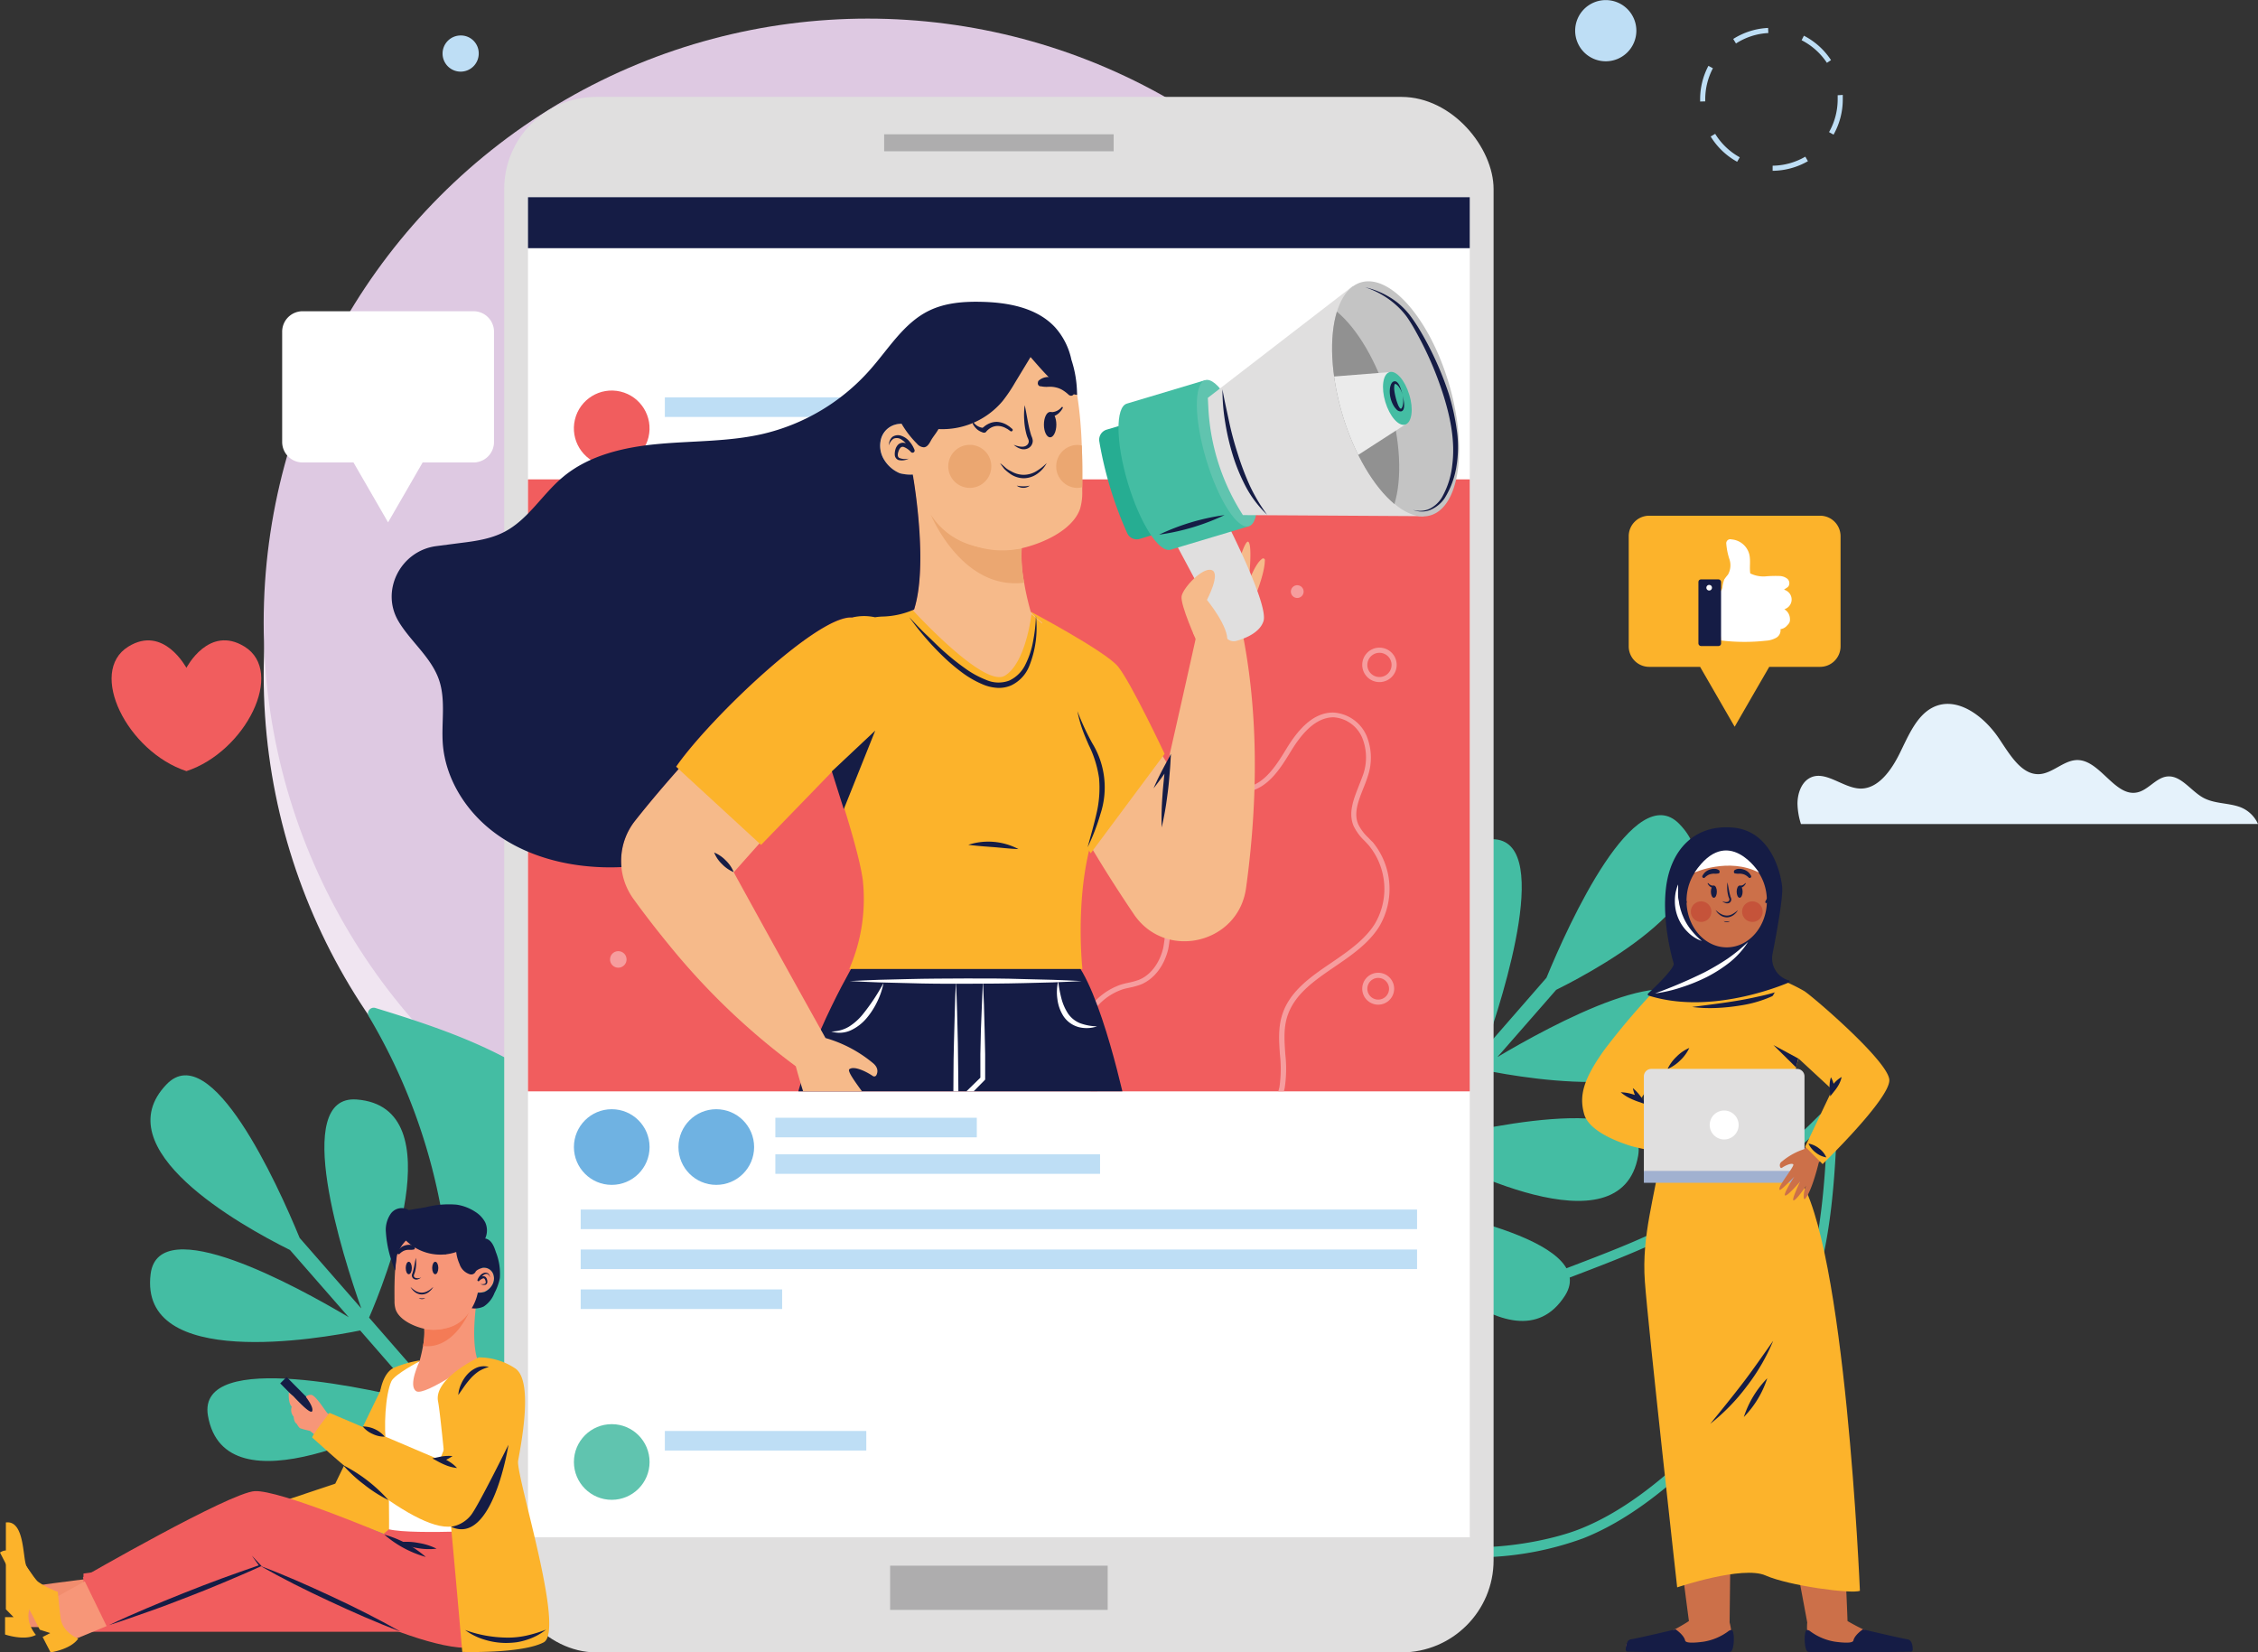 <svg id="Layer_1" data-name="Layer 1" xmlns="http://www.w3.org/2000/svg" xmlns:xlink="http://www.w3.org/1999/xlink" viewBox="0 0 499.59 365.59"><rect x="0" y="0" width="499.59" height="365.59" fill="#333333" stroke="none"/><defs><style>.cls-1{fill:none;}.cls-2{fill:#f0e5f1;}.cls-3{fill:#dec9e2;}.cls-4{fill:#44bda3;}.cls-5{fill:#bedef5;}.cls-6{fill:#fff;}.cls-7{fill:#f15d5e;}.cls-8{fill:#fcb32b;}.cls-9{fill:#151c45;}.cls-10{fill:#cc7049;}.cls-11{fill:#e0dfdf;}.cls-12{fill:#a1b1d0;}.cls-13{fill:#c5533a;}.cls-14{fill:#aeadae;}.cls-15{fill:#6fb2e2;}.cls-16{fill:#60c4af;}.cls-17{clip-path:url(#clip-path);}.cls-18{fill:#f69d9e;}.cls-19{fill:#f6ba8a;}.cls-20{fill:#f18665;}.cls-21{fill:#26ad92;}.cls-22{fill:#c4c4c4;}.cls-23{fill:#919191;}.cls-24{fill:#ebebeb;}.cls-25{fill:#eba771;}.cls-26{fill:#f18d6e;}.cls-27{fill:#f79678;}.cls-28{fill:#f47b56;}.cls-29{fill:#e5f2fb;}</style><clipPath id="clip-path" transform="translate(-0.41 -66.21)"><polygon class="cls-1" points="325.6 307.67 117.23 307.67 117.23 280.97 77.39 198.39 101.44 130.45 334.25 125.26 325.6 279.09 325.6 307.67"/></clipPath></defs><title>contact-us</title><circle class="cls-2" cx="191.98" cy="149.38" r="133.64"/><circle class="cls-3" cx="191.98" cy="137.76" r="133.64"/><path class="cls-4" d="M274.73,293c10.1-9.89,23.74,22.44,28.46,34.79l9.45-10.85c-6.61-7.89-30.48-38.39-10.9-46.12,13.48-5.32,13.18,31.67,12.71,44l12.76-14.65c-3.3-7.61-19.07-46.57,2.73-48.26,14.6-1.14,3,34.93-.95,46.22l13.58-15.59c5-12.18,19.59-44.2,29.43-34,13.85,14.32-16.15,31.13-27.28,36.67l-13,14.87c11.42-6.79,42-23.59,43.83-9.6,2.74,21.44-37.63,14.34-46.41,12.56L315.35,318.9c9.61-2.48,50.11-12.07,47.51,3-3.76,21.73-41.69,1.86-48.49-1.9l-9.85,11.31c.06.16.11.31.15.43,10.85,1.64,50.06,8.5,42,21.12-11.55,18.05-37.62-12.63-43.49-20l-21.82,25-2.53-2.2,22.14-25.4C289.93,324.47,260.51,306.88,274.73,293Z" transform="translate(-0.41 -66.21)"/><path class="cls-4" d="M327,410.77c-11.11,0-21.95-3-26-12.2-8.82-20.15,14.84-37.88,30.21-45.17,5.81-2.77,11.9-5.1,17.79-7.36,5.37-2.06,10.93-4.18,16.23-6.62h0A127,127,0,0,0,402.88,313a2.34,2.34,0,0,1,4,1.76c-.64,15.47-1.72,30.49-7.84,44.22-4.65,10.4-12.32,20.3-24.15,31.16-6.09,5.6-14.35,12.52-24.17,16.41A69.19,69.19,0,0,1,327,410.77Zm39.17-69.39c-5.36,2.46-10.95,4.61-16.36,6.68-5.85,2.24-11.9,4.56-17.64,7.28-14.66,7-37.31,23.73-29.15,42.36,6.75,15.41,35.92,11.17,46.94,6.8,9.5-3.76,17.55-10.52,23.51-16,11.61-10.65,19.12-20.33,23.64-30.45,6-13.38,7-28.18,7.66-43.43a.19.19,0,0,0-.12-.19.14.14,0,0,0-.19,0,129.36,129.36,0,0,1-38.29,26.9Z" transform="translate(-0.41 -66.21)"/><path class="cls-4" d="M134.56,350.51c-10.11-9.89-23.75,22.44-28.47,34.79l-9.45-10.85c6.61-7.89,30.48-38.39,10.9-46.12C94.06,323,94.37,360,94.84,372.38L82.07,357.73c3.3-7.61,19.07-46.57-2.73-48.26-14.6-1.13-3,34.93,1,46.22L66.71,340.1c-5-12.17-19.59-44.2-29.43-34-13.85,14.32,16.16,31.13,27.29,36.67l13,14.87c-11.42-6.79-42-23.59-43.83-9.6C31,369.45,71.32,362.36,80.1,360.57l13.83,15.87c-9.61-2.48-50.11-12.06-47.51,3,3.76,21.73,41.69,1.86,48.5-1.89l9.84,11.3c-.05.16-.11.31-.15.43-10.85,1.64-50,8.5-42,21.12,11.56,18.05,37.62-12.63,43.5-20l21.82,25,2.52-2.2-22.14-25.4C119.35,382,148.78,364.42,134.56,350.51Z" transform="translate(-0.41 -66.21)"/><path class="cls-4" d="M98.16,334.56A129.15,129.15,0,0,0,82,291.07a1.27,1.27,0,0,1,1.46-1.85c14.33,4.39,28.79,9.27,40.44,18.61,10.21,8.18,17.63,19.34,23.75,30.91,4.52,8.54,8.46,17.57,9.63,27.16,1.63,13.4-2.51,42.23-19.37,44.89C116.75,414.13,106.09,387,103.06,371,100.78,358.94,100.29,346.63,98.16,334.56Z" transform="translate(-0.41 -66.21)"/><path class="cls-5" d="M392.61,104v-1.13a14.68,14.68,0,0,0,7.23-2l.58,1A16,16,0,0,1,392.61,104Zm-7.85-2a15.8,15.8,0,0,1-5.86-5.59l1-.59a14.72,14.72,0,0,0,5.44,5.19Zm21.33-6-1-.56A14.66,14.66,0,0,0,407,88.21q0-.46,0-.93l1.13-.07c0,.33,0,.66,0,1A15.85,15.85,0,0,1,406.09,96Zm-29.52-7.33v-.5a15.82,15.82,0,0,1,1.83-7.39l1,.53a14.73,14.73,0,0,0-1.7,6.86c0,.16,0,.31,0,.47Zm28.05-8.56a14.79,14.79,0,0,0-5.6-5l.51-1a15.83,15.83,0,0,1,6,5.4ZM384.5,75.83l-.61-1a15.79,15.79,0,0,1,7.72-2.44l.05,1.13A14.58,14.58,0,0,0,384.5,75.83Z" transform="translate(-0.41 -66.21)"/><path class="cls-5" d="M362.46,73a6.77,6.77,0,1,1-6.77-6.77A6.77,6.77,0,0,1,362.46,73Z" transform="translate(-0.41 -66.21)"/><path class="cls-5" d="M106.33,78.06a4,4,0,1,1-4-4A3.94,3.94,0,0,1,106.33,78.06Z" transform="translate(-0.41 -66.21)"/><path class="cls-6" d="M105.18,135.07H67.37a4.52,4.52,0,0,0-4.53,4.53V164a4.53,4.53,0,0,0,4.53,4.53H78.62l3.56,6.16,4.09,7.09,4.1-7.09,3.55-6.16h11.26a4.53,4.53,0,0,0,4.53-4.53V139.6A4.53,4.53,0,0,0,105.18,135.07Z" transform="translate(-0.41 -66.21)"/><path class="cls-7" d="M54.51,209.27c-7.9-4.87-12.82,4.64-12.85,4.69s-5-9.56-12.86-4.69c-9.07,5.6-.2,23.26,12.86,27.55h0C54.72,232.53,63.59,214.87,54.51,209.27Z" transform="translate(-0.41 -66.21)"/><path class="cls-8" d="M403.11,180.31H365.3a4.53,4.53,0,0,0-4.53,4.53v24.38a4.53,4.53,0,0,0,4.53,4.53h11.26l3.55,6.15,4.1,7.1,4.09-7.1,3.56-6.15h11.25a4.53,4.53,0,0,0,4.53-4.53V184.84A4.53,4.53,0,0,0,403.11,180.31Z" transform="translate(-0.41 -66.21)"/><path class="cls-6" d="M381.19,207.91a43,43,0,0,0,9.88.06,5.39,5.39,0,0,0,2.28-.63,1.9,1.9,0,0,0,1-1.93,2.34,2.34,0,0,0,1.51-.87,2.22,2.22,0,0,0,.45-.57,1.57,1.57,0,0,0,.13-.83A2.53,2.53,0,0,0,395.2,201a2.24,2.24,0,0,0,1.09-3.59,2.55,2.55,0,0,0-1.15-.74c.33-.29.78-.44,1-.79a1.29,1.29,0,0,0-.28-1.62,2.84,2.84,0,0,0-1.67-.61,25.72,25.72,0,0,0-3.28.09,6.63,6.63,0,0,1-3.25-.67c-.21-1.44.14-2.95-.25-4.36a4.42,4.42,0,0,0-3.91-3.16.89.89,0,0,0-1.14,1,14.46,14.46,0,0,0,.7,3.41,4.21,4.21,0,0,1-.33,3.38,11.94,11.94,0,0,0-.83,1.08,8,8,0,0,0-.41,1.83c-.15.61-.63,1.25-1.26,1.19Z" transform="translate(-0.41 -66.21)"/><rect class="cls-9" x="375.78" y="128.19" width="5.01" height="14.74" rx="0.55"/><path class="cls-6" d="M379.19,196.23a.62.62,0,1,1-.62-.61A.61.61,0,0,1,379.19,196.23Z" transform="translate(-0.41 -66.21)"/><path class="cls-10" d="M383.26,410.74h-11c.86,6.77,1.54,11.93,1.83,14.12,0,0-7.68,5.21-12.89,4.53a.83.83,0,0,0-.76.3,1.13,1.13,0,0,0,.1,1.47.78.78,0,0,0,.62.29h20.73a1.58,1.58,0,0,0,1.55-1.34,13,13,0,0,0-.35-4.94Z" transform="translate(-0.41 -66.21)"/><path class="cls-9" d="M371.14,426.7s1.83,1.2,2.11,2.47c.14.64,2.13.52,4.07.26a12.54,12.54,0,0,0,5.43-2.27,1.24,1.24,0,0,1,.8-.32c.7.14.63,4.44-.21,4.8s-19.8.05-22.81,0a.43.43,0,0,1-.42-.42c0-.73.12-2.18,1.22-2.33C362.81,428.67,371.14,426.7,371.14,426.7Z" transform="translate(-0.41 -66.21)"/><path class="cls-10" d="M408.57,410.74h-11l2.7,14.43a13.05,13.05,0,0,0,.52,4.94,1.94,1.94,0,0,0,1.78,1.34h17.22c0-.74,0-1.47,0-2.21-4.87-.91-10.61-4.38-10.61-4.38C409.11,422.67,408.89,417.51,408.57,410.74Z" transform="translate(-0.41 -66.21)"/><path class="cls-9" d="M412.59,426.7s-1.83,1.2-2.11,2.47c-.15.64-2.13.52-4.07.26a12.49,12.49,0,0,1-5.43-2.27,1.24,1.24,0,0,0-.8-.32c-.7.14-.63,4.44.21,4.8s19.8.05,22.8,0a.42.42,0,0,0,.42-.42c0-.73-.11-2.18-1.22-2.33C420.91,428.67,412.59,426.7,412.59,426.7Z" transform="translate(-0.41 -66.21)"/><path class="cls-8" d="M370.17,281.82s-6.39,5.83-5.83,10.54,4.89,19,3.58,28.77-4.33,18.24-3.58,28.58,7.15,67.7,7.15,67.7,14.48-4.89,19.56-2.63,19,4.14,20.87,3.39c0,0-3.2-77.3-13.73-91.78,0,0-1.88-20.78,0-25.43s-.43-17.49-5.08-19S370.17,281.82,370.17,281.82Z" transform="translate(-0.41 -66.21)"/><path class="cls-9" d="M374.8,289c3.56-.46,7.06-.88,10.53-1.48,1.74-.3,3.45-.67,5.17-1.06s3.4-.92,5.11-1.48a26.7,26.7,0,0,1-10.08,3.68,43.87,43.87,0,0,1-5.36.56A31.1,31.1,0,0,1,374.8,289Z" transform="translate(-0.41 -66.21)"/><path class="cls-9" d="M378.82,381.22c2.44-3,4.88-6,7.18-9s4.48-6.19,6.73-9.35a44,44,0,0,1-5.8,10A44.69,44.69,0,0,1,378.82,381.22Z" transform="translate(-0.41 -66.21)"/><path class="cls-9" d="M386.24,379.72a22,22,0,0,1,5.18-8.57,21.88,21.88,0,0,1-5.18,8.57Z" transform="translate(-0.41 -66.21)"/><path class="cls-10" d="M386.53,322.27c.07-.89-5.86-2.47-5.63-3.07s1.71-.74,2.49-.72a.25.25,0,0,0,.27-.28c0-.33-.22-.81-1-.89a14.38,14.38,0,0,0-5.63.44h0l-6.8-3.74c-.69,2.33-1.32,4.69-2.2,6.9a63.75,63.75,0,0,0,7.93,1.06v0h0c1.45,1.35,5,4.49,6.92,5.09a.19.19,0,0,0,.24-.24c-.12-.34-.55-1-2-2,0,0,3.45,1.45,4.08,1.19s-3.5-2.72-3.5-2.72,4.05,1.22,4.48.78-3.92-2.39-3.92-2.39S386.5,322.62,386.53,322.27Z" transform="translate(-0.41 -66.21)"/><path class="cls-8" d="M368.1,283.7a156.43,156.43,0,0,0-12.78,14.86c-4.61,6.49-5.55,10.06-4.42,14.11s8.18,6.39,10.25,7.05,12.22,2.54,12.22,2.54l1.69-6-11.75-6.77,12-17.3Z" transform="translate(-0.41 -66.21)"/><path class="cls-9" d="M359,307.87a9.52,9.52,0,0,1,2.29.34,16,16,0,0,1,2.14.76l-.68.81a9.81,9.81,0,0,1-1.07-2.83,10.25,10.25,0,0,1,2,2.25l.94,1.37L363,310a16,16,0,0,1-2.1-.87A9.51,9.51,0,0,1,359,307.87Z" transform="translate(-0.41 -66.21)"/><path class="cls-9" d="M369.37,302.72a8.93,8.93,0,0,1,2-2.74,8.64,8.64,0,0,1,2.8-1.91,9.07,9.07,0,0,1-2,2.74A9,9,0,0,1,369.37,302.72Z" transform="translate(-0.41 -66.21)"/><path class="cls-11" d="M365.36,236.49H397.6a1.65,1.65,0,0,1,1.65,1.65v21.29a0,0,0,0,1,0,0H363.71a0,0,0,0,1,0,0V238.14A1.65,1.65,0,0,1,365.36,236.49Z"/><rect class="cls-12" x="363.71" y="259.06" width="35.54" height="2.63"/><path class="cls-6" d="M385.09,315.11a3.2,3.2,0,1,1-3.2-3.2A3.2,3.2,0,0,1,385.09,315.11Z" transform="translate(-0.41 -66.21)"/><path class="cls-10" d="M401.71,320.82l-.59-.74-.42.1c-.23-.15-.46-.28-.68-.43l-.37.69h0a14.56,14.56,0,0,0-4.95,2.72,1,1,0,0,0-.39,1.32.25.25,0,0,0,.38.09c.64-.45,2-1.1,2.47-.77s-3.56,4.95-3,5.66c.22.28,3.22-2.9,3.22-2.9s-2.58,4-2,4.15,3.33-3.11,3.33-3.11-2.1,4.32-1.43,4.19,2.75-3.23,2.75-3.23a5.33,5.33,0,0,0-.52,2.77.18.18,0,0,0,.33.08c1.3-1.58,2.52-6.13,3-8.05h0c.45-.34.88-.71,1.33-1.07C403.35,321.83,402.53,321.33,401.71,320.82Z" transform="translate(-0.41 -66.21)"/><path class="cls-8" d="M394.62,283.05a40.76,40.76,0,0,1,5,2.44c1.79,1.13,18.62,15.52,18.81,19.65s-14.76,18.62-14.76,18.62l-3.86-3.85,6-12.6-16.36-15.14Z" transform="translate(-0.41 -66.21)"/><path class="cls-9" d="M407.88,304.49a6.56,6.56,0,0,1-.63,1.69,9.43,9.43,0,0,1-1,1.46l-.9,1.13-.12-1.41a8.07,8.07,0,0,1,0-1.39,5.59,5.59,0,0,1,.28-1.41,5.46,5.46,0,0,1,.56,1.33,7.17,7.17,0,0,1,.29,1.36l-1-.28a10.15,10.15,0,0,1,1.09-1.36A6.33,6.33,0,0,1,407.88,304.49Z" transform="translate(-0.41 -66.21)"/><path class="cls-9" d="M400.54,319.22a5.26,5.26,0,0,1,2.33,1.06,5,5,0,0,1,1.62,2,5.15,5.15,0,0,1-2.33-1.06A5.23,5.23,0,0,1,400.54,319.22Z" transform="translate(-0.41 -66.21)"/><polygon class="cls-9" points="397.88 234.19 392.38 231.22 397.38 236.16 397.88 234.19"/><path class="cls-10" d="M394.2,264.51a2.14,2.14,0,0,0-2.4-1.51c.47-13.6-10.87-11.77-10.87-11.77-7.12.62-7.93,8.18-7.88,12a2.47,2.47,0,0,0-.57-.27,2.13,2.13,0,0,0-2.4,1.51,2.81,2.81,0,0,0,.37,2.35,3.53,3.53,0,0,0,1.61,1.35,4.26,4.26,0,0,0,1.24.14c1.1,8.9,9.16,8,9.16,8,7,.35,8.8-4.53,9.2-8.05a4.13,4.13,0,0,0,.56-.11,3.53,3.53,0,0,0,1.61-1.35A2.81,2.81,0,0,0,394.2,264.51Z" transform="translate(-0.41 -66.21)"/><circle class="cls-13" cx="387.72" cy="201.7" r="2.28"/><circle class="cls-13" cx="376.38" cy="201.7" r="2.28"/><ellipse class="cls-9" cx="384.9" cy="197.28" rx="0.66" ry="1.35"/><path class="cls-9" d="M386.65,261.71a2.07,2.07,0,0,1-.44.58,1.67,1.67,0,0,1-.69.35h0a.25.25,0,0,1-.11-.48h.06a1.43,1.43,0,0,0,1.06-.54h0a.07.07,0,0,1,.11,0A.07.07,0,0,1,386.65,261.71Z" transform="translate(-0.41 -66.21)"/><ellipse class="cls-9" cx="379.2" cy="197.28" rx="0.66" ry="1.35"/><path class="cls-9" d="M378.4,261.63a1.43,1.43,0,0,0,1.06.54.24.24,0,0,1,0,.48h-.08a1.67,1.67,0,0,1-.69-.35,2.07,2.07,0,0,1-.44-.58.07.07,0,0,1,0-.1.08.08,0,0,1,.1,0Z" transform="translate(-0.41 -66.21)"/><path class="cls-9" d="M384.93,267.56a3.26,3.26,0,0,1-1,1.13,2.57,2.57,0,0,1-1.47.49,2.61,2.61,0,0,1-1.47-.51,5.51,5.51,0,0,1-.57-.5c-.15-.2-.3-.4-.44-.61.2.15.39.31.57.46s.4.28.61.39a2.78,2.78,0,0,0,1.3.37,2.55,2.55,0,0,0,1.3-.36A5.53,5.53,0,0,0,384.93,267.56Z" transform="translate(-0.41 -66.21)"/><path class="cls-9" d="M383.15,270a1,1,0,0,1-.69.23,1.06,1.06,0,0,1-.69-.23,3.32,3.32,0,0,0,.69.08A2.76,2.76,0,0,0,383.15,270Z" transform="translate(-0.41 -66.21)"/><path class="cls-9" d="M380.82,258.81a1.55,1.55,0,0,0-1-.37,3.09,3.09,0,0,0-1.09.15,2.79,2.79,0,0,0-1,.55,2.92,2.92,0,0,0-.65.84.31.31,0,0,0,.12.42.31.31,0,0,0,.37,0l0,0a3.45,3.45,0,0,1,.65-.52,2.17,2.17,0,0,1,.71-.29,2.91,2.91,0,0,1,.78-.08,3,3,0,0,0,.83-.05l.09,0a.33.33,0,0,0,.24-.4A.59.59,0,0,0,380.82,258.81Z" transform="translate(-0.41 -66.21)"/><path class="cls-9" d="M384.1,258.81a1.55,1.55,0,0,1,1-.37,3.09,3.09,0,0,1,1.09.15,2.79,2.79,0,0,1,1,.55,2.92,2.92,0,0,1,.65.84.31.31,0,0,1-.12.42.31.31,0,0,1-.37,0l0,0a3.45,3.45,0,0,0-.65-.52,2.17,2.17,0,0,0-.71-.29,2.91,2.91,0,0,0-.78-.08,3,3,0,0,1-.83-.05l-.09,0a.33.33,0,0,1-.24-.4A.59.59,0,0,1,384.1,258.81Z" transform="translate(-0.41 -66.21)"/><path class="cls-9" d="M382.61,261.43c.12.51.2,1,.3,1.51s.19,1,.33,1.47c0,.11.07.23.11.34a1.23,1.23,0,0,1,.11.44.88.88,0,0,1-.47.8,1.08,1.08,0,0,1-.86,0,2.22,2.22,0,0,1-.68-.4c.48.17,1,.31,1.36.06a.5.5,0,0,0,.23-.48.79.79,0,0,0-.09-.3,2.46,2.46,0,0,1-.14-.38,7.48,7.48,0,0,1-.25-1.55A8,8,0,0,1,382.61,261.43Z" transform="translate(-0.41 -66.21)"/><path class="cls-9" d="M370.91,265.24a1.09,1.09,0,0,1,.35-.89,1,1,0,0,1,1-.1,1.78,1.78,0,0,1,.82.6,3.11,3.11,0,0,1,.51.86.22.22,0,0,1-.12.29.25.25,0,0,1-.25-.05v0a2,2,0,0,0-.75-.53.35.35,0,0,0-.32,0,.81.81,0,0,0-.23.34c-.11.3-.18.65.07.78a1.66,1.66,0,0,0,1,.07,1.64,1.64,0,0,1-1.1.15.61.61,0,0,1-.38-.52,1.7,1.7,0,0,1,.06-.6,1.17,1.17,0,0,1,.32-.55.79.79,0,0,1,.69-.14,2.27,2.27,0,0,1,1,.66l-.38.23a2.4,2.4,0,0,0-1-1.29.82.82,0,0,0-.76-.05A1.07,1.07,0,0,0,370.91,265.24Z" transform="translate(-0.41 -66.21)"/><path class="cls-9" d="M393.67,265.24a1.12,1.12,0,0,0-.35-.89,1,1,0,0,0-1-.1,1.88,1.88,0,0,0-.82.6,3.11,3.11,0,0,0-.51.86.23.23,0,0,0,.13.29.23.23,0,0,0,.24-.05v0a2,2,0,0,1,.76-.53.35.35,0,0,1,.32,0,.8.8,0,0,1,.22.34c.12.3.19.65-.07.78a1.64,1.64,0,0,1-1,.07,1.6,1.6,0,0,0,1.09.15.62.62,0,0,0,.39-.52,1.7,1.7,0,0,0-.06-.6,1.26,1.26,0,0,0-.32-.55A.79.79,0,0,0,392,265a2.16,2.16,0,0,0-1,.66l.38.23a2.34,2.34,0,0,1,1-1.29.85.85,0,0,1,.77-.05A1.1,1.1,0,0,1,393.67,265.24Z" transform="translate(-0.41 -66.21)"/><path class="cls-9" d="M396.16,283.08l-.12,0a5.08,5.08,0,0,1-3.43-5.91c.88-4.5,2.37-12.6,2.1-14.87-.37-3.2-2.53-12.32-11-13s-13.63,5-14.67,13.16,1.7,17,1.7,17c-.08,1.29-4.4,5.37-5.67,6.55a.28.28,0,0,0,.11.47c12.8,4.05,27.39-1.38,31-2.89A.27.27,0,0,0,396.16,283.08Zm-13.71-7.27c-4.91,0-8.89-4.61-8.89-10.3s4-10.3,8.89-10.3,8.89,4.61,8.89,10.3S387.36,275.81,382.45,275.81Z" transform="translate(-0.41 -66.21)"/><path class="cls-6" d="M366.6,286a108.22,108.22,0,0,0,10.92-4.66,54.93,54.93,0,0,0,5.09-3,36.79,36.79,0,0,0,4.58-3.75,18.92,18.92,0,0,1-4,4.48,31.41,31.41,0,0,1-5.1,3.28,39.24,39.24,0,0,1-5.59,2.28A30.92,30.92,0,0,1,366.6,286Z" transform="translate(-0.41 -66.21)"/><path class="cls-6" d="M376.94,274.4a8.07,8.07,0,0,1-3.13-2,9.31,9.31,0,0,1-2.12-3.15,9.49,9.49,0,0,1-.71-3.71,9.71,9.71,0,0,1,.17-1.87,13.51,13.51,0,0,1,.53-1.78c.05.62,0,1.22,0,1.82s0,1.19.16,1.77l.13.86.21.84c.06.28.16.55.25.83a6,6,0,0,0,.3.8,12.41,12.41,0,0,0,1.72,3A17.08,17.08,0,0,0,376.94,274.4Z" transform="translate(-0.41 -66.21)"/><path class="cls-6" d="M375.34,259.26s7.48-3.44,14.25,0C389.59,259.26,382.68,248.26,375.34,259.26Z" transform="translate(-0.41 -66.21)"/><rect class="cls-11" x="111.56" y="21.44" width="218.9" height="344.15" rx="20.39"/><rect class="cls-14" x="195.62" y="29.71" width="50.78" height="3.76"/><rect class="cls-14" x="196.94" y="346.4" width="48.14" height="9.78"/><rect class="cls-6" x="116.82" y="43.63" width="208.37" height="296.49"/><rect class="cls-9" x="116.82" y="43.63" width="208.37" height="11.28"/><circle class="cls-15" cx="135.35" cy="253.78" r="8.37"/><circle class="cls-16" cx="135.35" cy="323.46" r="8.37"/><circle class="cls-15" cx="158.48" cy="253.78" r="8.37"/><rect class="cls-5" x="171.55" y="247.3" width="44.57" height="4.33"/><rect class="cls-5" x="128.48" y="267.61" width="185.05" height="4.33"/><rect class="cls-5" x="128.48" y="276.45" width="185.05" height="4.33"/><rect class="cls-5" x="128.48" y="285.28" width="44.57" height="4.33"/><rect class="cls-5" x="147.1" y="316.6" width="44.57" height="4.33"/><circle class="cls-7" cx="135.76" cy="160.99" r="8.37" transform="translate(-52.61 189.76) rotate(-76.67)"/><rect class="cls-5" x="147.1" y="87.92" width="44.57" height="4.33"/><rect class="cls-5" x="171.55" y="255.38" width="71.84" height="4.33"/><rect class="cls-7" x="116.82" y="106.06" width="208.37" height="135.4"/><g class="cls-17"><path class="cls-18" d="M267.82,319.78c-6.7,0-13.46-3.11-18.78-5.55-7-3.19-11.44-11.86-10-19.32A14.17,14.17,0,0,1,248.58,284c.5-.15,1-.26,1.52-.37a15.45,15.45,0,0,0,2.25-.62c2.59-1,4.62-3.67,5.43-7.08a31.27,31.27,0,0,0,.31-9.12l0-.5c-.32-5.22-.48-10.74,1.42-15.81,1.76-4.67,6.11-9.58,11.86-10a20.08,20.08,0,0,1,2.05,0,14.42,14.42,0,0,0,2.73-.12c4.14-.73,6.77-5.05,8.89-8.52s5.53-8.08,10.4-8a8.55,8.55,0,0,1,7.33,5.15,12.75,12.75,0,0,1,.25,9c-.28.9-.64,1.81-1,2.69-1.1,2.8-2.14,5.43-1.09,7.89a10.17,10.17,0,0,0,2.19,2.92c.33.35.65.69,1,1a16.31,16.31,0,0,1,1.41,18.76c-2.36,3.74-6.17,6.34-9.85,8.85-4.65,3.18-9,6.17-10.52,11.19-.77,2.61-.57,5.31-.37,8.17a28.25,28.25,0,0,1-.14,7.46,16.1,16.1,0,0,1-9.74,11.45A18.31,18.31,0,0,1,267.82,319.78Zm4.63-78.18c-.35,0-.69,0-1,0-5.25.39-9.25,5-10.88,9.29-1.82,4.86-1.67,10.24-1.35,15.34l0,.5a32.23,32.23,0,0,1-.33,9.45c-.9,3.77-3.18,6.71-6.12,7.87a16.45,16.45,0,0,1-2.42.67c-.48.11-1,.21-1.45.35h0a13,13,0,0,0-8.72,10c-1.34,6.86,2.93,15.14,9.34,18.08,7,3.21,16.61,7.62,24.9,4.19a15,15,0,0,0,9.07-10.62,27.65,27.65,0,0,0,.11-7.16c-.2-2.83-.41-5.77.42-8.57,1.59-5.4,6.36-8.65,11-11.8,3.59-2.45,7.3-5,9.54-8.52a15.17,15.17,0,0,0-1.31-17.43c-.3-.34-.61-.67-.93-1a11.51,11.51,0,0,1-2.41-3.26c-1.23-2.88-.05-5.86,1.08-8.74.34-.86.69-1.76,1-2.61a11.59,11.59,0,0,0-.2-8.22,7.43,7.43,0,0,0-6.32-4.5c-4.29,0-7.44,4.23-9.42,7.47-2.23,3.66-5,8.22-9.65,9a16.33,16.33,0,0,1-2.95.14Z" transform="translate(-0.41 -66.21)"/><path class="cls-18" d="M305.62,217.12a3.81,3.81,0,1,1,3.81-3.8A3.81,3.81,0,0,1,305.62,217.12Zm0-6.48a2.68,2.68,0,1,0,2.68,2.68A2.68,2.68,0,0,0,305.62,210.64Z" transform="translate(-0.41 -66.21)"/><path class="cls-18" d="M288.84,197.1a1.41,1.41,0,1,1-1.41-1.41A1.41,1.41,0,0,1,288.84,197.1Z" transform="translate(-0.41 -66.21)"/><circle class="cls-18" cx="136.8" cy="212.27" r="1.83"/><path class="cls-18" d="M305.34,288.49a3.53,3.53,0,1,1,3.53-3.52A3.53,3.53,0,0,1,305.34,288.49Zm0-5.92a2.4,2.4,0,1,0,2.4,2.4A2.4,2.4,0,0,0,305.34,282.57Z" transform="translate(-0.41 -66.21)"/><path class="cls-9" d="M190.2,278S179.29,296,176.1,311.62h73.53s-5.64-27.08-12-33.47Z" transform="translate(-0.41 -66.21)"/><path class="cls-6" d="M188.41,283.27c2.14-.13,4.28-.18,6.42-.28l6.42-.16c4.28-.11,8.56-.12,12.83-.14s8.56,0,12.84.14l6.42.16c2.14.09,4.27.15,6.41.28-2.14.14-4.27.19-6.41.29l-6.42.16c-4.28.11-8.56.12-12.84.14s-8.55,0-12.83-.14l-6.42-.16C192.69,283.46,190.55,283.4,188.41,283.27Z" transform="translate(-0.41 -66.21)"/><path class="cls-6" d="M195.89,283.7a16.34,16.34,0,0,1-1.37,4.08,17.09,17.09,0,0,1-2.35,3.67,10.17,10.17,0,0,1-3.51,2.71,6,6,0,0,1-4.34.26,7.66,7.66,0,0,0,3.93-1.07,12.34,12.34,0,0,0,3-2.66A44.26,44.26,0,0,0,195.89,283.7Z" transform="translate(-0.41 -66.21)"/><path class="cls-6" d="M217.89,283.13c.17,3.62.3,7.24.37,10.86l.12,5.43,0,5.43v.22l-.15.16c-2,2-3.91,4-5.9,5.95l-1,1v-1.39c.06-4.59,0-9.17.14-13.75s.21-9.17.44-13.76c.23,4.59.34,9.17.43,13.76s.09,9.16.14,13.75l-1-.41c2-2,4-3.93,6-5.89l-.16.37,0-5.43.12-5.43C217.59,290.37,217.72,286.75,217.89,283.13Z" transform="translate(-0.41 -66.21)"/><path class="cls-6" d="M234.54,283.27a28.24,28.24,0,0,0,.7,3.79,11.33,11.33,0,0,0,1.46,3.37,5.87,5.87,0,0,0,2.73,2.18,11.59,11.59,0,0,0,3.71.68,7.14,7.14,0,0,1-4,.18,5.88,5.88,0,0,1-3.4-2.38,9,9,0,0,1-1.38-3.85A10.6,10.6,0,0,1,234.54,283.27Z" transform="translate(-0.41 -66.21)"/><path class="cls-19" d="M274.8,203.78l-9.07.28s-2.94,13.34-7,31.15c-1.33-2.11-2.58-4.11-3.72-6a155.45,155.45,0,0,1-14.35,22.43c3,5.14,6.51,10.75,10.46,16.6l.16.24c7,10.35,23.18,6.54,24.83-5.84l.06-.43C278.67,243.69,279.09,223.34,274.8,203.78Z" transform="translate(-0.41 -66.21)"/><path class="cls-20" d="M269.44,190.36c-.21-2.37-.52-4.83-.9-4.75-.64.13-1,1.78-1.29,3.87A14.11,14.11,0,0,1,269.44,190.36Z" transform="translate(-0.41 -66.21)"/><path class="cls-20" d="M273.27,193.26c0-2.54-.22-7.51-1.06-8-.66-.36-1.39,2.81-1.88,5.54A11.57,11.57,0,0,1,273.27,193.26Z" transform="translate(-0.41 -66.21)"/><path class="cls-19" d="M279.59,189.9c-.6.43-1.62,1.66-2.92,5.1,0,0,.89-7.76,0-8.86-.7-.88-2.42,5-3.11,7.52a5.74,5.74,0,0,1,1,1.87,7,7,0,0,1,.24,2.71,5.93,5.93,0,0,1-3.83,7.4,7.94,7.94,0,0,1-3.68.31,6.08,6.08,0,0,1-2.91.27,26.37,26.37,0,0,0,2.56,3.72l6.32-1.21s6.91-13,7-18.51A.38.38,0,0,0,279.59,189.9Z" transform="translate(-0.41 -66.21)"/><path class="cls-9" d="M257.43,249.28a66.43,66.43,0,0,1,.18-7.06c.07-1.17.19-2.34.3-3.5s.26-2.34.43-3.5l.94.31a59.92,59.92,0,0,1-3.64,5.1c.82-1.94,1.78-3.79,2.77-5.62l1.07-2-.13,2.3c-.07,1.17-.18,2.34-.28,3.51s-.24,2.34-.4,3.5A66.13,66.13,0,0,1,257.43,249.28Z" transform="translate(-0.41 -66.21)"/><path class="cls-11" d="M260.64,186.63,271.53,207a2.12,2.12,0,0,0,2.44,1c2-.55,5.19-1.83,6-4.39,1.17-3.82-8.66-22.86-8.66-22.86Z" transform="translate(-0.41 -66.21)"/><path class="cls-21" d="M248.94,160.17l-3.68,1.1a2.33,2.33,0,0,0-1.63,2.57,83.91,83.91,0,0,0,6.16,20.29,2.33,2.33,0,0,0,2.8,1.31l3.26-1Z" transform="translate(-0.41 -66.21)"/><path class="cls-4" d="M267.06,150.32l-17.33,5.19c-2.55.76-2.45,8.61.22,17.54s6.9,15.54,9.45,14.78l17.33-5.19Z" transform="translate(-0.41 -66.21)"/><path class="cls-16" d="M276.51,165.1c2.67,8.93,2.77,16.78.22,17.54s-6.78-5.85-9.45-14.78-2.76-16.77-.22-17.54S273.84,156.18,276.51,165.1Z" transform="translate(-0.41 -66.21)"/><path class="cls-11" d="M299.76,129.47l-32.11,24.76.11,2.21a48.37,48.37,0,0,0,7.65,23.73h0l40,.24Z" transform="translate(-0.41 -66.21)"/><path class="cls-22" d="M320.94,150.94c4.26,14.23,2.45,27.34-4,29.28-5,1.51-11.38-4.13-16-13.36a56.94,56.94,0,0,1-3.48-8.89,58.19,58.19,0,0,1-1.86-8.46c-1.46-10.64.74-19.27,5.91-20.82C308,126.75,316.69,136.71,320.94,150.94Z" transform="translate(-0.41 -66.21)"/><path class="cls-23" d="M307.69,154.91c2.64,8.84,2.95,17.24,1.24,22.81-4.48-3.72-8.84-10.91-11.49-19.75s-2.95-17.24-1.24-22.81C300.68,138.88,305,146.07,307.69,154.91Z" transform="translate(-0.41 -66.21)"/><path class="cls-24" d="M307.84,148.54l3.47,11.61-10.39,6.71a56.94,56.94,0,0,1-3.48-8.89,58.19,58.19,0,0,1-1.86-8.46Z" transform="translate(-0.41 -66.21)"/><path class="cls-4" d="M312.22,153.55c1,3.21.55,6.16-.91,6.6s-3.43-1.81-4.39-5-.55-6.17.92-6.61S311.26,150.34,312.22,153.55Z" transform="translate(-0.41 -66.21)"/><path class="cls-9" d="M270.88,152.34c.43,2.46,1,4.89,1.51,7.31s1.18,4.81,1.94,7.16a61.2,61.2,0,0,0,2.63,6.9,38.21,38.21,0,0,0,3.79,6.37,24.35,24.35,0,0,1-4.6-6,40.87,40.87,0,0,1-2.93-7,53.17,53.17,0,0,1-1.72-7.34A44.68,44.68,0,0,1,270.88,152.34Z" transform="translate(-0.41 -66.21)"/><path class="cls-9" d="M256.87,184.5a49.48,49.48,0,0,1,14.48-4.33,49.72,49.72,0,0,1-14.48,4.33Z" transform="translate(-0.41 -66.21)"/><path class="cls-9" d="M310.75,153.65a14.23,14.23,0,0,1,.31,1.73,4.51,4.51,0,0,1,0,.9,1.47,1.47,0,0,1-.12.48.74.74,0,0,1-.45.45,1.18,1.18,0,0,1-1.1-.42,4.05,4.05,0,0,1-.61-.77,6.11,6.11,0,0,1-.7-1.72,6,6,0,0,1-.17-1.85,3.63,3.63,0,0,1,.19-1,1.49,1.49,0,0,1,.24-.49.85.85,0,0,1,.56-.39.75.75,0,0,1,.6.19,1.87,1.87,0,0,1,.33.37,4.68,4.68,0,0,1,.4.81A14.62,14.62,0,0,1,310.75,153.65Zm0,0a5.69,5.69,0,0,0-.66-1.59,3.13,3.13,0,0,0-.53-.66c-.18-.18-.48-.3-.53-.22a1,1,0,0,0-.14.49,5.06,5.06,0,0,0,0,.77,12.66,12.66,0,0,0,.29,1.59,11.43,11.43,0,0,0,.47,1.54,3.22,3.22,0,0,0,.33.7.87.87,0,0,0,.35.37c.08.05.29-.19.36-.44a3.15,3.15,0,0,0,.17-.82A5.93,5.93,0,0,0,310.75,153.65Z" transform="translate(-0.41 -66.21)"/><path class="cls-9" d="M302.47,129.77a18.21,18.21,0,0,1,7.06,3.33,17.25,17.25,0,0,1,2.79,2.81,36.8,36.8,0,0,1,2.2,3.28A70.86,70.86,0,0,1,321,153.48a50.24,50.24,0,0,1,1.7,7.69,26.22,26.22,0,0,1,0,7.91,19,19,0,0,1-2.69,7.41,7.22,7.22,0,0,1-3.07,2.51A5.18,5.18,0,0,1,313,179a5,5,0,0,0,1.91.22,4.71,4.71,0,0,0,1.84-.46,6.57,6.57,0,0,0,2.71-2.54,18.41,18.41,0,0,0,2.28-7.22c.64-5.07-.38-10.23-1.9-15.12a75.34,75.34,0,0,0-6.1-14.19,36,36,0,0,0-2-3.29,16.69,16.69,0,0,0-2.57-2.81A19.13,19.13,0,0,0,302.47,129.77Z" transform="translate(-0.41 -66.21)"/><path class="cls-19" d="M265.24,208.24s-3.77-8.28-3.39-10.16,4.66-6.48,6.68-5.73-1.08,6.58-1.08,6.58,5,6.11,4.46,9.21S265.24,208.24,265.24,208.24Z" transform="translate(-0.41 -66.21)"/><path class="cls-8" d="M228.52,201.57s16.41,8.69,19.23,12.08S258.09,233,258.09,233l-16.36,22S224.26,229,228.52,201.57Z" transform="translate(-0.41 -66.21)"/><path class="cls-19" d="M231.78,207.28a5.43,5.43,0,0,1-.81-3.36,13.32,13.32,0,0,1-2.49-2.32c-.29-1-1-3.59-1.47-6.47a30.88,30.88,0,0,1-.54-7.63h0a6.68,6.68,0,0,1,.76-2.74l-24.93-14c0,.09,0,.16,0,.24.39,2.32,3.4,20.48.32,30.11a18.22,18.22,0,0,1-7,1.57,12.84,12.84,0,0,0-8.35,3.32c-2.42,2.28-4.57,6.11-4.61,12.5,2.28.28,4.56.73,6.84,1.14,6.8,1.22,13.59,2.52,20.4,3.65,8.79,1.46,17.8,1.78,26.69,2.76C236.21,219.4,234.91,212.54,231.78,207.28Z" transform="translate(-0.41 -66.21)"/><path class="cls-25" d="M227,195.13c-13.55,1.71-20.41-14.47-20.66-15.08A16,16,0,0,0,216,187a26.57,26.57,0,0,0,10.37.53l.08,0A30.88,30.88,0,0,0,227,195.13Z" transform="translate(-0.41 -66.21)"/><path class="cls-8" d="M202.05,200.86s16,17.67,20.68,14.85,5.89-13.6,5.89-13.6,16.12,14,18.37,18.49,2.07,13.36-3.57,27.27-3.52,32.72-3.52,32.72H188.32a38.88,38.88,0,0,0,3-19.55c-1.32-10.54-13.73-44.2-13.73-44.2S175.16,201.42,202.05,200.86Z" transform="translate(-0.41 -66.21)"/><path class="cls-9" d="M201.58,202.74c1.27,1.37,2.54,2.74,3.88,4s2.65,2.62,4.06,3.83a50.88,50.88,0,0,0,4.34,3.45,21,21,0,0,0,4.77,2.63,6.75,6.75,0,0,0,5.05.15,7.47,7.47,0,0,0,3.63-3.62A18.55,18.55,0,0,0,229,208a34,34,0,0,0,.61-5.54,22.85,22.85,0,0,1-1.49,11.15,8,8,0,0,1-4,4.25,6.88,6.88,0,0,1-3,.54,9.81,9.81,0,0,1-2.91-.62,21.7,21.7,0,0,1-5-2.82,42.33,42.33,0,0,1-4.31-3.69A62.62,62.62,0,0,1,201.58,202.74Z" transform="translate(-0.41 -66.21)"/><path class="cls-9" d="M238.79,223.55a54.89,54.89,0,0,0,3.31,7.13,18.72,18.72,0,0,1,1.8,15.58,46,46,0,0,1-2.85,7.4c.69-2.55,1.43-5.07,2-7.62a24.73,24.73,0,0,0,.53-7.65,24,24,0,0,0-2.27-7.32c-.53-1.21-1.05-2.42-1.49-3.68A27.1,27.1,0,0,1,238.79,223.55Z" transform="translate(-0.41 -66.21)"/><path class="cls-9" d="M214.65,253.12a14.31,14.31,0,0,1,11.1.95c-1.92-.07-3.73-.3-5.56-.44S216.55,253.37,214.65,253.12Z" transform="translate(-0.41 -66.21)"/><path class="cls-19" d="M172.26,248.53c-1.06-1-2.12-1.95-3.17-2.95-4.85-4.59-9.85-9-14.65-13.55q-2,2.17-4.07,4.5c-3.1,3.49-6.26,7.23-9.41,11.18a14.38,14.38,0,0,0-.4,17.38q3.76,5.19,7.93,10.26a153.76,153.76,0,0,0,28,26.77l6.58-6.23s-9.23-16.49-20.31-36.68C166,255.54,169.18,252,172.26,248.53Z" transform="translate(-0.41 -66.21)"/><path class="cls-19" d="M176,300.25s3.5,14.35,7.07,18.49a.38.38,0,0,0,.68-.17c.16-.73.11-2.32-1.2-5.76,0,0,4.49,6.39,5.88,6.63s-3.17-8.69-3.17-8.69,5.81,6.65,7.07,6.35-4.29-8.57-4.29-8.57,6.38,6.5,6.83,5.9c1.11-1.49-7.61-10.86-6.53-11.67s3.83.59,5.18,1.51a.54.54,0,0,0,.8-.21c.31-.61.49-1.67-.87-2.73a28.81,28.81,0,0,0-13.52-6.17Z" transform="translate(-0.41 -66.21)"/><path class="cls-9" d="M158.42,254.83a7.56,7.56,0,0,1,2.57,1.75,7.37,7.37,0,0,1,1.75,2.58,7.58,7.58,0,0,1-2.57-1.76A7.33,7.33,0,0,1,158.42,254.83Z" transform="translate(-0.41 -66.21)"/><path class="cls-8" d="M150,235.84l18.8,17.3,23.7-24.45s1.53-25.37-3.55-25.83C181.36,202.17,157.1,225.49,150,235.84Z" transform="translate(-0.41 -66.21)"/><polygon class="cls-9" points="184.05 170.66 193.65 161.64 186.69 179.03 184.05 170.66"/><path class="cls-19" d="M239.76,164.77c-.27-7.34-1.17-14.91-3.7-21.41-3.25-8.37-18.6-11.62-29.29-2.32-5,4.32-6,12.15-5.73,19.3a4.29,4.29,0,0,0-.64-.26c-2.17-.54-4.36,1.1-5,3.15a5.87,5.87,0,0,0,.76,4.9,7.36,7.36,0,0,0,3.37,2.82,9.49,9.49,0,0,0,2.9.29,21.6,21.6,0,0,0,7.13,12.12,19.52,19.52,0,0,0,16.62,4.21c4.63-1,11.47-3.93,13.18-8.73a12.44,12.44,0,0,0,.5-3.94c0-.31,0-.61,0-.92C239.89,171,239.89,167.91,239.76,164.77Z" transform="translate(-0.41 -66.21)"/><path class="cls-25" d="M239.86,174a4.92,4.92,0,0,1-1.22.16,4.76,4.76,0,0,1,0-9.51,4.58,4.58,0,0,1,1.12.14C239.89,167.91,239.89,171,239.86,174Z" transform="translate(-0.41 -66.21)"/><path class="cls-25" d="M210.22,169.39a4.76,4.76,0,1,0,4.75-4.76A4.75,4.75,0,0,0,210.22,169.39Z" transform="translate(-0.41 -66.21)"/><path class="cls-9" d="M231.38,160.16c0,1.55.62,2.81,1.37,2.81s1.38-1.26,1.38-2.81-.62-2.81-1.38-2.81S231.38,158.61,231.38,160.16Z" transform="translate(-0.41 -66.21)"/><path class="cls-9" d="M235.56,156.46a4.31,4.31,0,0,1-.93,1.2,3.35,3.35,0,0,1-1.44.74h0a.51.51,0,0,1-.23-1l.13,0a3,3,0,0,0,2.21-1.11h0a.16.16,0,0,1,.23,0A.17.17,0,0,1,235.56,156.46Z" transform="translate(-0.41 -66.21)"/><path class="cls-9" d="M215.9,159.78a3,3,0,0,0,2.21,1.11.52.52,0,0,1,.53.49.51.51,0,0,1-.49.53H218a3.3,3.3,0,0,1-1.44-.74,4.31,4.31,0,0,1-.93-1.2.17.17,0,0,1,.08-.22.14.14,0,0,1,.19,0Z" transform="translate(-0.41 -66.21)"/><path class="cls-9" d="M217.73,161a4.59,4.59,0,0,1,1.58-1.11,4,4,0,0,1,1.86-.33,4.79,4.79,0,0,1,1.77.52c.28.14.51.32.77.47l.68.57a.29.29,0,0,1,0,.42.3.3,0,0,1-.41.06l0,0-.66-.47c-.24-.11-.46-.26-.7-.36a3.91,3.91,0,0,0-1.49-.32,3.17,3.17,0,0,0-1.41.36,3.76,3.76,0,0,0-1.12.91l0,0a.57.57,0,0,1-.89-.71Z" transform="translate(-0.41 -66.21)"/><path class="cls-9" d="M232,168.66a6.68,6.68,0,0,1-2.07,2.36,5.26,5.26,0,0,1-3.07,1,5.34,5.34,0,0,1-3.06-1.06,9.93,9.93,0,0,1-1.19-1c-.32-.42-.64-.83-.92-1.27.43.31.81.65,1.2,1s.82.58,1.26.8a5.56,5.56,0,0,0,2.71.77,5.48,5.48,0,0,0,2.73-.73A11.78,11.78,0,0,0,232,168.66Z" transform="translate(-0.41 -66.21)"/><path class="cls-9" d="M228.25,173.65a2.24,2.24,0,0,1-1.44.49,2.41,2.41,0,0,1-1.45-.49,7.4,7.4,0,0,0,1.45.16A6,6,0,0,0,228.25,173.65Z" transform="translate(-0.41 -66.21)"/><path class="cls-9" d="M223.38,150.41a3.26,3.26,0,0,0-2.13-.79,6.53,6.53,0,0,0-2.27.32,5.56,5.56,0,0,0-2,1.14,5.87,5.87,0,0,0-1.37,1.75.66.66,0,0,0,.26.89.63.63,0,0,0,.76-.09l.06,0a8.23,8.23,0,0,1,1.35-1.07,5,5,0,0,1,1.5-.62,5.83,5.83,0,0,1,1.62-.16,6.1,6.1,0,0,0,1.74-.1l.17,0a.69.69,0,0,0,.51-.83A.73.73,0,0,0,223.38,150.41Z" transform="translate(-0.41 -66.21)"/><path class="cls-9" d="M230.24,150.41a3.24,3.24,0,0,1,2.13-.79,6.48,6.48,0,0,1,2.26.32,5.6,5.6,0,0,1,2,1.14,6,6,0,0,1,1.36,1.75.66.66,0,0,1-1,.8l-.05,0a8.29,8.29,0,0,0-1.36-1.07,4.91,4.91,0,0,0-1.5-.62,5.79,5.79,0,0,0-1.62-.16,6,6,0,0,1-1.73-.1l-.18,0a.68.68,0,0,1-.5-.83A.66.66,0,0,1,230.24,150.41Z" transform="translate(-0.41 -66.21)"/><path class="cls-9" d="M227.13,155.86c.24,1.06.42,2.12.61,3.16s.4,2.07.69,3.06q.1.38.24.72a2.85,2.85,0,0,1,.24.91,1.86,1.86,0,0,1-1,1.67,2.21,2.21,0,0,1-1.79.09,4.17,4.17,0,0,1-1.42-.85c1,.38,2.13.66,2.83.14a1.08,1.08,0,0,0,.49-1,2.07,2.07,0,0,0-.21-.63,7.41,7.41,0,0,1-.28-.79,15,15,0,0,1-.51-3.24A16,16,0,0,1,227.13,155.86Z" transform="translate(-0.41 -66.21)"/><path class="cls-9" d="M197.11,164.75a2.34,2.34,0,0,1,.73-1.87,2.18,2.18,0,0,1,2.12-.2,3.93,3.93,0,0,1,1.71,1.25,6.35,6.35,0,0,1,1.07,1.79.47.47,0,0,1-.77.51l0,0a4.2,4.2,0,0,0-1.57-1.12.73.73,0,0,0-.67.08,1.77,1.77,0,0,0-.47.73c-.24.61-.38,1.33.14,1.62a3.52,3.52,0,0,0,2.08.14,3.26,3.26,0,0,1-2.28.31,1.28,1.28,0,0,1-.81-1.08,3.38,3.38,0,0,1,.13-1.24,2.4,2.4,0,0,1,.67-1.15,1.59,1.59,0,0,1,1.44-.3,4.53,4.53,0,0,1,2.05,1.38l-.8.47a5.07,5.07,0,0,0-2.16-2.7,1.78,1.78,0,0,0-1.6-.1A2.39,2.39,0,0,0,197.11,164.75Z" transform="translate(-0.41 -66.21)"/><path class="cls-9" d="M237.46,145.8a15.5,15.5,0,0,0-3.57-7.13c-4-4.36-10.35-5.54-16.24-5.68-4-.1-8.06.2-11.63,1.93-5.65,2.72-9,8.49-13.18,13.18a45.45,45.45,0,0,1-23.72,14.13c-7.46,1.71-15.21,1.5-22.85,2.19s-15.51,2.44-21.37,7.38c-4.56,3.83-7.68,9.44-13,12.14-2.94,1.51-6.31,2-9.6,2.4l-5.39.7C89,188.09,84.48,197,88.66,203.8l.08.14c2.74,4.41,7.15,7.82,8.82,12.74,1.52,4.51.47,9.44.83,14.18.59,7.44,4.82,14.35,10.68,19s13.21,7.13,20.64,7.94a52.2,52.2,0,0,0,8.2.25A14.27,14.27,0,0,1,141,247.71c3.16-4,6.31-7.68,9.41-11.19,0-.06.1-.11.15-.17l-.56-.52c7.14-10.33,31.4-33.66,38.95-33a11.29,11.29,0,0,1,5.07-.05,12.83,12.83,0,0,1,1.64-.16,18.28,18.28,0,0,0,7-1.56c3-9.34.25-26.69-.29-29.86a9.27,9.27,0,0,1-2.86-.28,7.41,7.41,0,0,1-3.37-2.82,5.89,5.89,0,0,1-.76-4.91,4.56,4.56,0,0,1,4.52-3.21,21.65,21.65,0,0,0,3.4,4.4,2.11,2.11,0,0,0,1.48.79c.75,0,1.23-.79,1.58-1.45.46-.85,1.24-1.73,1.69-2.58a17.4,17.4,0,0,0,14.2-6.21,33.88,33.88,0,0,0,2.75-4.08l3.42-5.64c2.53,2.82,6.53,7.92,10.29,8.37A24.81,24.81,0,0,0,237.46,145.8Z" transform="translate(-0.41 -66.21)"/></g><path class="cls-20" d="M57.39,401l-4.67,1.69h0A14.82,14.82,0,0,0,46.51,401c-.85,0-1.12.41-1.21.74a.27.27,0,0,0,.24.34c.8.1,2.3.55,2.43,1.14s-6.14,1.29-6.2,2.21c0,.37,4.46,0,4.46,0s-4.74,1.27-4.36,1.79,4.7-.05,4.7-.05-4.59,1.84-4,2.2,4.34-.55,4.34-.55a5.56,5.56,0,0,0-2.3,1.75.2.2,0,0,0,.2.3c1.67-.24,4.59-2,6.56-3.22h0v.07a69.93,69.93,0,0,0,7.92.25C58.58,405.73,58,403.37,57.39,401Z" transform="translate(-0.41 -66.21)"/><path class="cls-8" d="M86.16,370.62,74.59,394.46l-21.44,7.19.85,7.2s25.39-1.56,29.48-5.65,11.85-23.83,12.13-25.81S86.16,370.62,86.16,370.62Z" transform="translate(-0.41 -66.21)"/><path class="cls-8" d="M93.28,367.19s-5.36,5.48-5.15,9.78.57,27.93.57,27.93L86.51,406,82,404.33s2.18-25,2.25-27.64.85-6.77,3.39-7.9A25.58,25.58,0,0,1,93.28,367.19Z" transform="translate(-0.41 -66.21)"/><path class="cls-26" d="M23.81,415c-9.52,1.2-16,2.09-16,2.09l-2.11,9.08,19.08.21C24.26,422.6,24,418.8,23.81,415Z" transform="translate(-0.41 -66.21)"/><path class="cls-8" d="M9.1,416.66a17.84,17.84,0,0,1-2.86-4c-.83-1.85-.37-10.16-4.53-9.61v19.21L3.42,424H1.53v3.84s4.25,1.47,6.83.09c0,0-2.49-2.77-1.38-5.82S9.1,416.66,9.1,416.66Z" transform="translate(-0.41 -66.21)"/><path class="cls-7" d="M18.88,414.35v12.88h91.4s-3.2-18.43-10.63-20.78S18.88,414.35,18.88,414.35Z" transform="translate(-0.41 -66.21)"/><path class="cls-27" d="M26.13,412.19,12.81,419.6,11.73,426l3.06,3.57,2.93-1,.14-.05c1-.4,6.47-2.67,14.23-5.9C30,419.2,28,415.73,26.13,412.19Z" transform="translate(-0.41 -66.21)"/><path class="cls-8" d="M13.2,418.39a17.94,17.94,0,0,1-4.36-2.22c-1.59-1.26-5-8.85-8.43-6.46l8.81,17.07,2.31.74-1.69.87,1.76,3.4s4.46-.63,6.12-3.05c0,0-3.49-1.32-3.9-4.54S13.2,418.39,13.2,418.39Z" transform="translate(-0.41 -66.21)"/><path class="cls-7" d="M18.74,415.19l5.36,11,33.71-13.4S96.59,434.37,107,430.28s11-24.11,6.77-26.51-27.31.8-27.31.8l-1.18,1s-23-9.73-28.49-9.45S18.74,415.19,18.74,415.19Z" transform="translate(-0.41 -66.21)"/><path class="cls-9" d="M24.52,425.77c2.71-1.3,5.45-2.5,8.2-3.67s5.53-2.31,8.31-3.42,5.57-2.18,8.38-3.22,5.62-2,8.47-3l-.07.28c-.57-.79-1.14-1.57-1.69-2.37.67.7,1.32,1.42,2,2.14l.16.17-.24.11c-2.72,1.26-5.48,2.41-8.23,3.58s-5.54,2.27-8.34,3.35-5.58,2.15-8.41,3.13S27.39,424.88,24.52,425.77Z" transform="translate(-0.41 -66.21)"/><path class="cls-9" d="M89,427.18c-5.37-2-10.58-4.33-15.76-6.74s-10.3-4.95-15.27-7.79c5.37,2,10.58,4.33,15.76,6.74S84,424.35,89,427.18Z" transform="translate(-0.41 -66.21)"/><path class="cls-9" d="M85.45,405.74a23.7,23.7,0,0,1,9.17,4.94,23.7,23.7,0,0,1-9.17-4.94Z" transform="translate(-0.41 -66.21)"/><path class="cls-9" d="M97,408.85a14.08,14.08,0,0,1-4.26-.14,13.76,13.76,0,0,1-4.06-1.27,13.42,13.42,0,0,1,4.25.13A13.76,13.76,0,0,1,97,408.85Z" transform="translate(-0.41 -66.21)"/><path class="cls-27" d="M113.57,369.3a6.34,6.34,0,0,0-4.11-1.64,8.79,8.79,0,0,1-3.45-.77c-1.52-4.73-.05-13.68.15-14.82a.6.6,0,0,1,0-.12l-12.27,6.9a3.21,3.21,0,0,1,.37,1.35h0A14.9,14.9,0,0,1,94,364c-.25,1.42-.58,2.68-.72,3.19-1,1.21-2.32,1.83-4.1,2.79a6.4,6.4,0,0,1-.09,1.43c-.53,2.86.4,6.86.27,9.82-.15,3.46-.27,6.89-.24,10.35,0,4.32.22,8.43.53,12.59h23.25c-.67-6.2.91-15.42,2.65-25.58C116.44,373.47,115.11,370.75,113.57,369.3Z" transform="translate(-0.41 -66.21)"/><path class="cls-28" d="M94,364c6.67.84,10-7.12,10.17-7.42A7.89,7.89,0,0,1,99.43,360a13.38,13.38,0,0,1-5.11.26h0A14.9,14.9,0,0,1,94,364Z" transform="translate(-0.41 -66.21)"/><path class="cls-6" d="M93.23,367.4s-2.61,5.39-.73,6.61,13.64-7.15,13.64-7.15,6.39.75,8.18,5.27-.75,32.44-.75,32.44-21.63,1.31-27.08,0c0,0,.09-13.83-.57-18.15s-.26-11.64,1.08-14.6C87.7,370.28,93.23,367.4,93.23,367.4Z" transform="translate(-0.41 -66.21)"/><path class="cls-8" d="M106.33,366.53s-10,4.66-9,9.73,5.36,55.43,5.36,55.43,13.12.43,18-2.11-6.2-36.95-5.64-40.2,3.53-17.77-.7-20.45A14.46,14.46,0,0,0,106.33,366.53Z" transform="translate(-0.41 -66.21)"/><path class="cls-9" d="M103.32,426.85a27.77,27.77,0,0,0,9,1.67,18.83,18.83,0,0,0,4.49-.42,29.29,29.29,0,0,0,4.41-1.34A13.18,13.18,0,0,1,117,429a14.24,14.24,0,0,1-2.34.56,19.33,19.33,0,0,1-2.4.15,16.4,16.4,0,0,1-4.72-.75A13.82,13.82,0,0,1,103.32,426.85Z" transform="translate(-0.41 -66.21)"/><rect class="cls-9" x="66.2" y="369.9" width="2" height="11.59" transform="translate(379.2 528.71) rotate(135.2)"/><path class="cls-27" d="M66.06,381.22s.45.85.79,1a19.78,19.78,0,0,0,2.16.57h0c.08.06,1.69,1.43,4.08,3.4.75-1,1.52-2,2.3-3,.53-.68,1-1.37,1.55-2.06L74.31,380l-1.52-1.19c-.69-.85-2.68-4.07-3.6-4-1.13.08-1.06.52-1.06.52s1.74,2.22,1.35,3.1-4.17-3.31-4.17-3.31l-1-.8s-.18,2.32.65,3.1a2.23,2.23,0,0,0,.43,2.23S65.42,380.85,66.06,381.22Z" transform="translate(-0.41 -66.21)"/><path class="cls-8" d="M105.34,370.2l-7.62,19L73.32,378.8s-4.23,5.36-3.81,5.5,22,21.16,31,19.61,15.1-28.07,15.1-28.07Z" transform="translate(-0.41 -66.21)"/><path class="cls-9" d="M100.21,404a7,7,0,0,0,4.52-2.72c1.78-2.45,8.18-15.42,8.18-15.42S109.43,408.33,100.21,404Z" transform="translate(-0.41 -66.21)"/><path class="cls-9" d="M101.53,391a8.86,8.86,0,0,1-2.15-.49,15.57,15.57,0,0,1-1.95-.89l-1.36-.74,1.46-.31a9.75,9.75,0,0,1,3-.21,9.22,9.22,0,0,1-2.68,1.3l.1-1.05a13.77,13.77,0,0,1,1.9,1A8.21,8.21,0,0,1,101.53,391Z" transform="translate(-0.41 -66.21)"/><path class="cls-9" d="M76.33,390.37a34.23,34.23,0,0,1,10,7.71,29.5,29.5,0,0,1-5.34-3.4A30.38,30.38,0,0,1,76.33,390.37Z" transform="translate(-0.41 -66.21)"/><path class="cls-9" d="M80.66,381.81a6.5,6.5,0,0,1,4.89,2.26,5.94,5.94,0,0,1-2.69-.6A5.81,5.81,0,0,1,80.66,381.81Z" transform="translate(-0.41 -66.21)"/><path class="cls-9" d="M101.81,374.85a6.79,6.79,0,0,1,.64-2.45,7.65,7.65,0,0,1,1.4-2.15,6,6,0,0,1,2.16-1.5,4.05,4.05,0,0,1,2.57-.1,8.9,8.9,0,0,0-2.17.91A10,10,0,0,0,104.7,371a20.32,20.32,0,0,0-1.47,1.81Z" transform="translate(-0.41 -66.21)"/><path class="cls-27" d="M109.58,348.26a2.2,2.2,0,0,0-2.47-1.55l-.31.13c.14-3.52-.37-7.37-2.82-9.5-5.26-4.58-12.81-3-14.42,1.14C87.73,343.19,87.64,349,87.7,354a6,6,0,0,0,.25,1.93c.83,2.37,4.21,3.83,6.49,4.3a9.6,9.6,0,0,0,8.17-2.07,10.56,10.56,0,0,0,3.51-6,4.37,4.37,0,0,0,1.43-.14,3.72,3.72,0,0,0,1.66-1.38A2.93,2.93,0,0,0,109.58,348.26Z" transform="translate(-0.41 -66.21)"/><path class="cls-9" d="M91.53,346.75c0,.77-.3,1.38-.68,1.38s-.67-.61-.67-1.38.3-1.38.67-1.38S91.53,346,91.53,346.75Z" transform="translate(-0.41 -66.21)"/><ellipse class="cls-9" cx="96.3" cy="280.54" rx="0.68" ry="1.38"/><path class="cls-9" d="M91.24,350.94a3.54,3.54,0,0,0,1,1.16,2.49,2.49,0,0,0,3,0,5.8,5.8,0,0,0,.58-.52c.16-.21.32-.41.46-.62-.21.15-.4.31-.59.47s-.4.29-.62.4a2.83,2.83,0,0,1-1.34.38,2.74,2.74,0,0,1-1.34-.37A5.81,5.81,0,0,1,91.24,350.94Z" transform="translate(-0.41 -66.21)"/><path class="cls-9" d="M93.07,353.39a1.13,1.13,0,0,0,.71.24,1.17,1.17,0,0,0,.71-.24,3.51,3.51,0,0,1-.71.08A3,3,0,0,1,93.07,353.39Z" transform="translate(-0.41 -66.21)"/><path class="cls-9" d="M95.47,342a1.57,1.57,0,0,1,1-.38,3.24,3.24,0,0,1,1.11.15,2.61,2.61,0,0,1,1,.57,2.81,2.81,0,0,1,.68.86.33.33,0,0,1-.13.44.35.35,0,0,1-.38,0l0,0a3.25,3.25,0,0,0-.67-.53,2.29,2.29,0,0,0-.74-.31,2.65,2.65,0,0,0-.8-.07,3.56,3.56,0,0,1-.85-.05l-.09,0a.33.33,0,0,1-.24-.41A.32.32,0,0,1,95.47,342Z" transform="translate(-0.41 -66.21)"/><path class="cls-9" d="M92.09,342a1.54,1.54,0,0,0-1-.38,3.26,3.26,0,0,0-1.12.15,2.69,2.69,0,0,0-1,.57,2.64,2.64,0,0,0-.67.86.33.33,0,0,0,.12.44.35.35,0,0,0,.38,0l0,0a3.49,3.49,0,0,1,.66-.53,2.38,2.38,0,0,1,.74-.31,2.68,2.68,0,0,1,.8-.07,3.53,3.53,0,0,0,.85-.05l.09,0a.35.35,0,0,0,.25-.41A.42.42,0,0,0,92.09,342Z" transform="translate(-0.41 -66.21)"/><path class="cls-9" d="M92.42,344.51c-.12.52-.21,1-.31,1.55a15,15,0,0,1-.34,1.51,3.58,3.58,0,0,1-.11.35,1.28,1.28,0,0,0-.12.45.88.88,0,0,0,.49.82,1.09,1.09,0,0,0,.88.05,2.25,2.25,0,0,0,.7-.42,1.62,1.62,0,0,1-1.4.07.56.56,0,0,1-.24-.5.86.86,0,0,1,.11-.3c0-.13.09-.26.13-.39a7.32,7.32,0,0,0,.26-1.6A8.46,8.46,0,0,0,92.42,344.51Z" transform="translate(-0.41 -66.21)"/><path class="cls-9" d="M108.79,348.88a1.16,1.16,0,0,0-.36-.92,1.08,1.08,0,0,0-1-.1,2,2,0,0,0-.85.62,3.1,3.1,0,0,0-.52.88.23.23,0,0,0,.13.3.23.23,0,0,0,.25-.05v0a2.08,2.08,0,0,1,.78-.54.35.35,0,0,1,.32,0,.91.91,0,0,1,.24.36c.11.3.19.66-.07.8a1.77,1.77,0,0,1-1,.07,1.61,1.61,0,0,0,1.13.15.62.62,0,0,0,.39-.53,1.53,1.53,0,0,0-.06-.61,1.2,1.2,0,0,0-.33-.57.77.77,0,0,0-.71-.14,2.16,2.16,0,0,0-1,.68l.39.23a2.48,2.48,0,0,1,1.06-1.33.89.89,0,0,1,.79-.05A1.15,1.15,0,0,1,108.79,348.88Z" transform="translate(-0.41 -66.21)"/><path class="cls-9" d="M110.12,343.22c-.41-1.29-1-2.77-2.36-3a4.28,4.28,0,0,0,0-3.57,6.14,6.14,0,0,0-2.18-2.32,10.27,10.27,0,0,0-4.14-1.59,20.58,20.58,0,0,0-6.8.56c-1.16.22-2.61.41-3.78.64a3,3,0,0,0-3.93.71,6.24,6.24,0,0,0-1.14,4.2,25.55,25.55,0,0,0,2.07,8.46c.08-1.13.21-2.26.37-3.37a8.74,8.74,0,0,1,2-3.26,10.85,10.85,0,0,0,11.12,2.53,9,9,0,0,0,.73,2.65,3.47,3.47,0,0,0,2.3,2.28,1.08,1.08,0,0,0,1.24-.52c.15-.42,1.2-.83,1.2-.78a3.09,3.09,0,0,1,.32-.13,2.18,2.18,0,0,1,2.46,1.55,2.83,2.83,0,0,1-.38,2.41,3.61,3.61,0,0,1-1.65,1.39,4.64,4.64,0,0,1-1.44.15,11,11,0,0,1-1.35,3.44,4.65,4.65,0,0,0,2.66-.38,6.19,6.19,0,0,0,2.38-3A11.7,11.7,0,0,0,111,349,13,13,0,0,0,110.12,343.22Z" transform="translate(-0.41 -66.21)"/><path class="cls-29" d="M500,248.52a7.05,7.05,0,0,0-4.29-3.86c-2.61-.84-5.48-.64-7.91-2-2.72-1.54-4.91-5-7.93-4.65-2.42.27-4.17,3-6.56,3.51-4.94,1.12-8.23-7.15-13.27-7.15-3,0-5.5,3-8.5,3.12-3.9.14-6.46-4.35-8.84-7.88-3.52-5.24-9.63-9.6-14.84-6.78-3.47,1.87-5.24,6.22-7.13,10.05s-4.75,7.79-8.59,7.8c-4,0-8.09-4.44-11.6-2.17-1.65,1.07-2.44,3.38-2.43,5.56a15.82,15.82,0,0,0,.77,4.46Z" transform="translate(-0.41 -66.21)"/></svg>